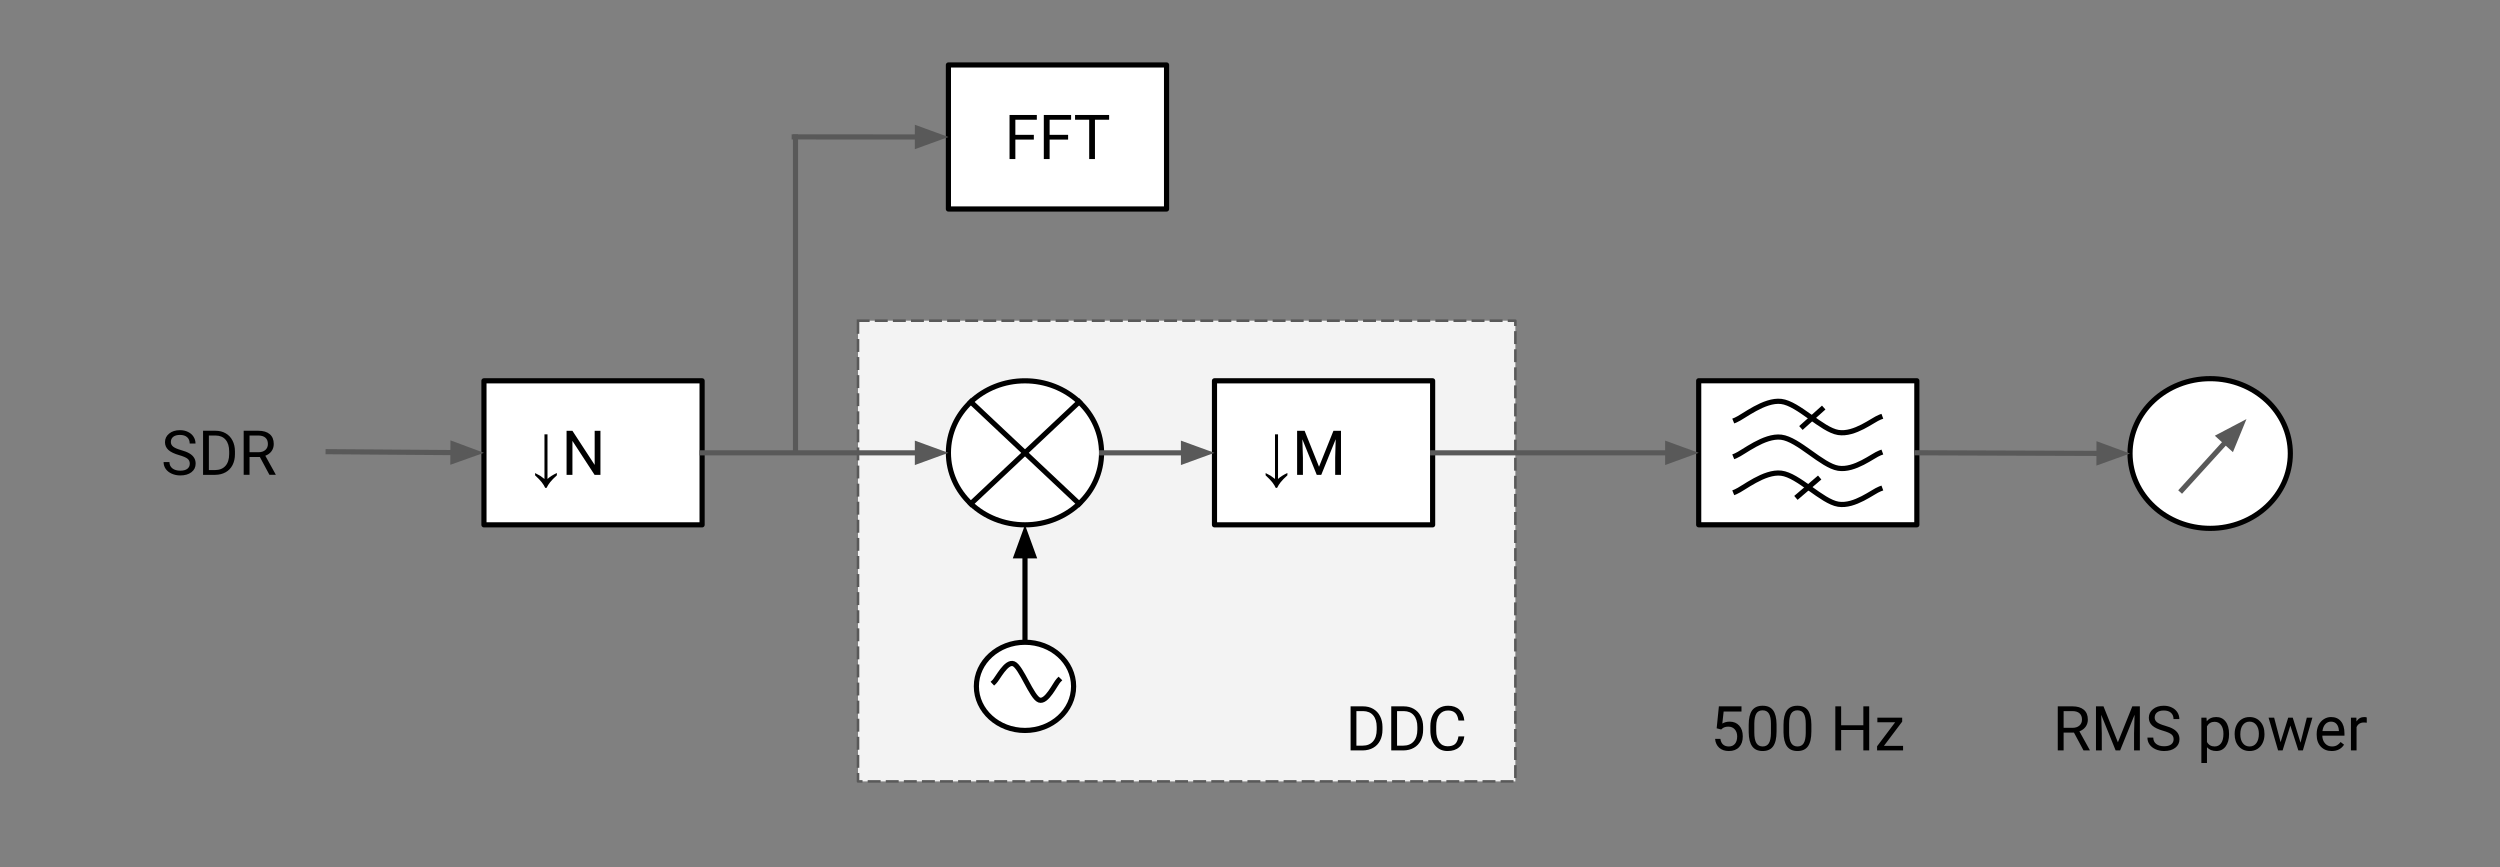 <svg version="1.1" viewBox="0.0 0.0 967.724 335.627" fill="none" stroke="none" stroke-linecap="square" stroke-miterlimit="10" xmlns:xlink="http://www.w3.org/1999/xlink" xmlns="http://www.w3.org/2000/svg"><rect x="0.0" y="0.0" width="967.724" height="335.627" fill="#808080" stroke="none"/><clipPath id="p.0"><path d="m0 0l967.724 0l0 335.627l-967.724 0l0 -335.627z" clip-rule="nonzero"/></clipPath><g clip-path="url(#p.0)"><path fill="#000000" fill-opacity="0.0" d="m0 0l967.724 0l0 335.627l-967.724 0z" fill-rule="evenodd"/><path fill="#f3f3f3" d="m332.127 124.144l254.457 0l0 178.331l-254.457 0z" fill-rule="evenodd"/><path stroke="#595959" stroke-width="1.0" stroke-linejoin="round" stroke-linecap="butt" stroke-dasharray="4.0,3.0" d="m332.127 124.144l254.457 0l0 178.331l-254.457 0z" fill-rule="evenodd"/><path fill="#ffffff" d="m657.548 147.391l84.441 0l0 55.748l-84.441 0z" fill-rule="evenodd"/><path stroke="#000000" stroke-width="2.0" stroke-linejoin="round" stroke-linecap="butt" d="m657.548 147.391l84.441 0l0 55.748l-84.441 0z" fill-rule="evenodd"/><path fill="#000000" fill-opacity="0.0" d="m671.848 162.603c2.943 -1.202 11.038 -8.01 17.66 -7.21c6.622 0.8 15.708 10.998 22.073 12.012c6.366 1.014 13.434 -4.938 16.121 -5.926" fill-rule="evenodd"/><path stroke="#000000" stroke-width="2.0" stroke-linejoin="round" stroke-linecap="butt" d="m671.848 162.603c2.943 -1.202 11.038 -8.01 17.66 -7.21c6.622 0.8 15.708 10.998 22.073 12.012c6.366 1.014 13.434 -4.938 16.121 -5.926" fill-rule="evenodd"/><path fill="#000000" fill-opacity="0.0" d="m671.848 176.446c2.943 -1.202 11.038 -8.01 17.66 -7.21c6.622 0.8 15.708 10.998 22.073 12.012c6.366 1.014 13.434 -4.938 16.121 -5.926" fill-rule="evenodd"/><path stroke="#000000" stroke-width="2.0" stroke-linejoin="round" stroke-linecap="butt" d="m671.848 176.446c2.943 -1.202 11.038 -8.01 17.66 -7.21c6.622 0.8 15.708 10.998 22.073 12.012c6.366 1.014 13.434 -4.938 16.121 -5.926" fill-rule="evenodd"/><path fill="#000000" fill-opacity="0.0" d="m671.848 190.372c2.943 -1.202 11.038 -8.01 17.66 -7.21c6.622 0.8 15.708 10.998 22.073 12.012c6.366 1.014 13.434 -4.938 16.121 -5.926" fill-rule="evenodd"/><path stroke="#000000" stroke-width="2.0" stroke-linejoin="round" stroke-linecap="butt" d="m671.848 190.372c2.943 -1.202 11.038 -8.01 17.66 -7.21c6.622 0.8 15.708 10.998 22.073 12.012c6.366 1.014 13.434 -4.938 16.121 -5.926" fill-rule="evenodd"/><path fill="#000000" fill-opacity="0.0" d="m697.856 165.006l7.339 -6.583" fill-rule="evenodd"/><path stroke="#000000" stroke-width="2.0" stroke-linejoin="round" stroke-linecap="butt" d="m697.856 165.006l7.339 -6.583" fill-rule="evenodd"/><path fill="#000000" fill-opacity="0.0" d="m695.936 192.078l7.685 -6.583" fill-rule="evenodd"/><path stroke="#000000" stroke-width="2.0" stroke-linejoin="round" stroke-linecap="butt" d="m695.936 192.078l7.685 -6.583" fill-rule="evenodd"/><path fill="#ffffff" d="m367.121 175.283l0 0c0 -15.395 13.27 -27.874 29.64 -27.874l0 0c7.861 0 15.4 2.937 20.959 8.164c5.559 5.227 8.681 12.317 8.681 19.71l0 0c0 15.395 -13.27 27.874 -29.64 27.874l0 0c-16.37 0 -29.64 -12.48 -29.64 -27.874z" fill-rule="evenodd"/><path stroke="#000000" stroke-width="2.0" stroke-linejoin="round" stroke-linecap="butt" d="m367.121 175.283l0 0c0 -15.395 13.27 -27.874 29.64 -27.874l0 0c7.861 0 15.4 2.937 20.959 8.164c5.559 5.227 8.681 12.317 8.681 19.71l0 0c0 15.395 -13.27 27.874 -29.64 27.874l0 0c-16.37 0 -29.64 -12.48 -29.64 -27.874z" fill-rule="evenodd"/><path fill="#000000" fill-opacity="0.0" d="m375.803 194.994l41.911 -39.424" fill-rule="evenodd"/><path stroke="#000000" stroke-width="2.0" stroke-linejoin="round" stroke-linecap="butt" d="m375.803 194.994l41.911 -39.424" fill-rule="evenodd"/><path fill="#000000" fill-opacity="0.0" d="m375.803 155.573l41.911 39.424" fill-rule="evenodd"/><path stroke="#000000" stroke-width="2.0" stroke-linejoin="round" stroke-linecap="butt" d="m375.803 155.573l41.911 39.424" fill-rule="evenodd"/><path fill="#000000" fill-opacity="0.0" d="m396.762 248.609l0 -45.449" fill-rule="evenodd"/><path stroke="#000000" stroke-width="2.0" stroke-linejoin="round" stroke-linecap="butt" d="m396.762 248.609l0 -33.449" fill-rule="evenodd"/><path fill="#000000" stroke="#000000" stroke-width="2.0" stroke-linecap="butt" d="m400.066 215.16l-3.303 -9.076l-3.303 9.076z" fill-rule="evenodd"/><path fill="#000000" fill-opacity="0.0" d="m384.857 264.706c1.349 -0.788 5.368 -5.276 8.095 -4.728c2.727 0.549 5.648 7.368 8.266 8.019c2.618 0.651 6.199 -3.428 7.439 -4.113" fill-rule="evenodd"/><path stroke="#000000" stroke-width="2.0" stroke-linejoin="round" stroke-linecap="butt" d="m384.857 264.706c1.349 -0.788 5.368 -5.276 8.095 -4.728c2.727 0.549 5.648 7.368 8.266 8.019c2.618 0.651 6.199 -3.428 7.439 -4.113" fill-rule="evenodd"/><path fill="#ffffff" d="m377.944 265.68l0 0c0 -9.428 8.426 -17.071 18.819 -17.071l0 0c10.393 0 18.819 7.643 18.819 17.071l0 0c0 9.428 -8.426 17.071 -18.819 17.071l0 0c-10.393 0 -18.819 -7.643 -18.819 -17.071z" fill-rule="evenodd"/><path stroke="#000000" stroke-width="2.0" stroke-linejoin="round" stroke-linecap="butt" d="m377.944 265.68l0 0c0 -9.428 8.426 -17.071 18.819 -17.071l0 0c10.393 0 18.819 7.643 18.819 17.071l0 0c0 9.428 -8.426 17.071 -18.819 17.071l0 0c-10.393 0 -18.819 -7.643 -18.819 -17.071z" fill-rule="evenodd"/><path fill="#000000" fill-opacity="0.0" d="m384.857 263.962c1.254 -1.169 4.622 -8.183 7.523 -7.014c2.901 1.169 6.98 12.961 9.881 14.028c2.901 1.067 6.269 -6.357 7.523 -7.628" fill-rule="evenodd"/><path stroke="#000000" stroke-width="2.0" stroke-linejoin="round" stroke-linecap="butt" d="m384.857 263.962c1.254 -1.169 4.622 -8.183 7.523 -7.014c2.901 1.169 6.98 12.961 9.881 14.028c2.901 1.067 6.269 -6.357 7.523 -7.628" fill-rule="evenodd"/><path fill="#ffffff" d="m187.333 147.408l84.441 0l0 55.748l-84.441 0z" fill-rule="evenodd"/><path stroke="#000000" stroke-width="2.0" stroke-linejoin="round" stroke-linecap="butt" d="m187.333 147.408l84.441 0l0 55.748l-84.441 0z" fill-rule="evenodd"/><path fill="#000000" d="m207.13 184.009l0 -0.891q1.391 0.688 1.938 1.031q0.562 0.359 1.688 1.25l0 -17.266l1.172 0l0 17.266q1.266 -1.203 3.625 -2.312l0 0.906q-1.688 1.516 -2.562 2.609q-0.875 1.094 -1.422 2.25l-0.531 0q-0.438 -1.016 -1.328 -2.156q-0.875 -1.125 -2.578 -2.688z" fill-rule="nonzero"/><path fill="#000000" d="m232.426 183.822l-2.266 0l-8.578 -13.156l0 13.156l-2.266 0l0 -17.062l2.266 0l8.609 13.203l0 -13.203l2.234 0l0 17.062z" fill-rule="nonzero"/><path fill="#ffffff" d="m470.115 147.407l84.441 0l0 55.748l-84.441 0z" fill-rule="evenodd"/><path stroke="#000000" stroke-width="2.0" stroke-linejoin="round" stroke-linecap="butt" d="m470.115 147.407l84.441 0l0 55.748l-84.441 0z" fill-rule="evenodd"/><path fill="#000000" d="m489.912 184.008l0 -0.891q1.391 0.688 1.938 1.031q0.562 0.359 1.688 1.25l0 -17.266l1.172 0l0 17.266q1.266 -1.203 3.625 -2.312l0 0.906q-1.688 1.516 -2.562 2.609q-0.875 1.094 -1.422 2.25l-0.531 0q-0.438 -1.016 -1.328 -2.156q-0.875 -1.125 -2.578 -2.688z" fill-rule="nonzero"/><path fill="#000000" d="m505.005 166.758l5.578 13.922l5.578 -13.922l2.922 0l0 17.062l-2.25 0l0 -6.641l0.203 -7.172l-5.594 13.812l-1.734 0l-5.578 -13.781l0.219 7.141l0 6.641l-2.25 0l0 -17.062l2.906 0z" fill-rule="nonzero"/><path fill="#ffffff" d="m824.514 175.548l0 0c0 -16.003 13.89 -28.976 31.024 -28.976l0 0c17.134 0 31.024 12.973 31.024 28.976l0 0c0 16.003 -13.89 28.976 -31.024 28.976l0 0c-17.134 0 -31.024 -12.973 -31.024 -28.976z" fill-rule="evenodd"/><path stroke="#000000" stroke-width="2.0" stroke-linejoin="round" stroke-linecap="butt" d="m824.514 175.548l0 0c0 -16.003 13.89 -28.976 31.024 -28.976l0 0c17.134 0 31.024 12.973 31.024 28.976l0 0c0 16.003 -13.89 28.976 -31.024 28.976l0 0c-17.134 0 -31.024 -12.973 -31.024 -28.976z" fill-rule="evenodd"/><path fill="#000000" fill-opacity="0.0" d="m844.575 189.722l25.008 -27.496" fill-rule="evenodd"/><path stroke="#595959" stroke-width="2.0" stroke-linejoin="round" stroke-linecap="butt" d="m844.575 189.722l16.934 -18.619" fill-rule="evenodd"/><path fill="#595959" stroke="#595959" stroke-width="2.0" stroke-linecap="butt" d="m863.952 173.326l3.663 -8.937l-8.551 4.492z" fill-rule="evenodd"/><path fill="#000000" fill-opacity="0.0" d="m426.402 175.283l43.717 0" fill-rule="evenodd"/><path stroke="#595959" stroke-width="2.0" stroke-linejoin="round" stroke-linecap="butt" d="m426.402 175.283l31.717 0" fill-rule="evenodd"/><path fill="#595959" stroke="#595959" stroke-width="2.0" stroke-linecap="butt" d="m458.118 178.587l9.076 -3.303l-9.076 -3.303z" fill-rule="evenodd"/><path fill="#000000" fill-opacity="0.0" d="m554.556 175.281l102.992 0" fill-rule="evenodd"/><path stroke="#595959" stroke-width="2.0" stroke-linejoin="round" stroke-linecap="butt" d="m554.556 175.281l90.992 0" fill-rule="evenodd"/><path fill="#595959" stroke="#595959" stroke-width="2.0" stroke-linecap="butt" d="m645.548 178.584l9.076 -3.303l-9.076 -3.303z" fill-rule="evenodd"/><path fill="#000000" fill-opacity="0.0" d="m741.989 175.265l82.52 0.283" fill-rule="evenodd"/><path stroke="#595959" stroke-width="2.0" stroke-linejoin="round" stroke-linecap="butt" d="m741.989 175.265l70.52 0.242" fill-rule="evenodd"/><path fill="#595959" stroke="#595959" stroke-width="2.0" stroke-linecap="butt" d="m812.497 178.811l9.087 -3.272l-9.065 -3.335z" fill-rule="evenodd"/><path fill="#000000" fill-opacity="0.0" d="m271.783 175.283l95.339 0" fill-rule="evenodd"/><path stroke="#595959" stroke-width="2.0" stroke-linejoin="round" stroke-linecap="butt" d="m271.783 175.283l83.339 0" fill-rule="evenodd"/><path fill="#595959" stroke="#595959" stroke-width="2.0" stroke-linecap="butt" d="m355.121 178.587l9.076 -3.303l-9.076 -3.303z" fill-rule="evenodd"/><path fill="#000000" fill-opacity="0.0" d="m187.333 175.282l-60.315 -0.441" fill-rule="evenodd"/><path stroke="#595959" stroke-width="2.0" stroke-linejoin="round" stroke-linecap="butt" d="m175.333 175.194l-48.315 -0.353" fill-rule="evenodd"/><path fill="#595959" stroke="#595959" stroke-width="2.0" stroke-linecap="butt" d="m175.309 178.497l9.1 -3.237l-9.052 -3.37z" fill-rule="evenodd"/><path fill="#ffffff" d="m367.12 25.153l84.441 0l0 55.748l-84.441 0z" fill-rule="evenodd"/><path stroke="#000000" stroke-width="2.0" stroke-linejoin="round" stroke-linecap="butt" d="m367.12 25.153l84.441 0l0 55.748l-84.441 0z" fill-rule="evenodd"/><path fill="#000000" d="m400.188 54.036l-7.156 0l0 7.531l-2.25 0l0 -17.062l10.562 0l0 1.844l-8.312 0l0 5.844l7.156 0l0 1.844zm13.266 0l-7.156 0l0 7.531l-2.25 0l0 -17.062l10.562 0l0 1.844l-8.312 0l0 5.844l7.156 0l0 1.844zm15.875 -7.688l-5.484 0l0 15.219l-2.234 0l0 -15.219l-5.469 0l0 -1.844l13.188 0l0 1.844z" fill-rule="nonzero"/><path fill="#000000" fill-opacity="0.0" d="m367.12 53.027l-59.685 -0.031" fill-rule="evenodd"/><path stroke="#595959" stroke-width="2.0" stroke-linejoin="round" stroke-linecap="butt" d="m355.12 53.021l-47.685 -0.025" fill-rule="evenodd"/><path fill="#595959" stroke="#595959" stroke-width="2.0" stroke-linecap="butt" d="m355.118 56.324l9.078 -3.299l-9.074 -3.308z" fill-rule="evenodd"/><path fill="#000000" fill-opacity="0.0" d="m307.932 53.026l0 122.016" fill-rule="evenodd"/><path stroke="#595959" stroke-width="2.0" stroke-linejoin="round" stroke-linecap="butt" d="m307.932 53.026l0 122.016" fill-rule="evenodd"/><path fill="#000000" fill-opacity="0.0" d="m502.144 261.404l84.441 0l0 41.071l-84.441 0z" fill-rule="evenodd"/><path fill="#000000" d="m522.8 290.48l0 -17.062l4.812 0q2.234 0 3.938 0.984q1.719 0.984 2.641 2.797q0.938 1.812 0.953 4.172l0 1.094q0 2.406 -0.938 4.234q-0.938 1.812 -2.672 2.781q-1.719 0.969 -4.016 1.0l-4.719 0zm2.25 -15.219l0 13.375l2.359 0q2.609 0 4.047 -1.609q1.453 -1.625 1.453 -4.609l0 -1.0q0 -2.906 -1.375 -4.516q-1.359 -1.609 -3.859 -1.641l-2.625 0zm13.488 15.219l0 -17.062l4.812 0q2.234 0 3.938 0.984q1.719 0.984 2.641 2.797q0.938 1.812 0.953 4.172l0 1.094q0 2.406 -0.938 4.234q-0.938 1.812 -2.672 2.781q-1.719 0.969 -4.016 1.0l-4.719 0zm2.25 -15.219l0 13.375l2.359 0q2.609 0 4.047 -1.609q1.453 -1.625 1.453 -4.609l0 -1.0q0 -2.906 -1.375 -4.516q-1.359 -1.609 -3.859 -1.641l-2.625 0zm26.035 9.797q-0.312 2.719 -2.0 4.188q-1.672 1.469 -4.469 1.469q-3.016 0 -4.844 -2.172q-1.828 -2.172 -1.828 -5.797l0 -1.641q0 -2.375 0.844 -4.172q0.859 -1.812 2.422 -2.781q1.562 -0.969 3.609 -0.969q2.719 0 4.359 1.516q1.641 1.516 1.906 4.203l-2.266 0q-0.281 -2.047 -1.266 -2.953q-0.984 -0.922 -2.734 -0.922q-2.156 0 -3.391 1.594q-1.219 1.594 -1.219 4.547l0 1.641q0 2.781 1.156 4.422q1.172 1.641 3.25 1.641q1.875 0 2.875 -0.844q1.0 -0.859 1.328 -2.969l2.266 0z" fill-rule="nonzero"/><path fill="#000000" fill-opacity="0.0" d="m641.659 261.404l116.22 0l0 41.071l-116.22 0z" fill-rule="evenodd"/><path fill="#000000" d="m664.503 281.917l0.859 -8.5l8.75 0l0 2.0l-6.906 0l-0.516 4.656q1.25 -0.734 2.844 -0.734q2.328 0 3.703 1.547q1.375 1.531 1.375 4.156q0 2.641 -1.422 4.156q-1.422 1.516 -3.984 1.516q-2.266 0 -3.703 -1.25q-1.422 -1.266 -1.609 -3.469l2.047 0q0.203 1.453 1.047 2.203q0.844 0.75 2.219 0.75q1.516 0 2.375 -1.031q0.859 -1.031 0.859 -2.859q0 -1.703 -0.938 -2.734q-0.922 -1.047 -2.469 -1.047q-1.422 0 -2.234 0.625l-0.562 0.469l-1.734 -0.453zm23.18 1.281q0 3.812 -1.312 5.672q-1.297 1.844 -4.062 1.844q-2.734 0 -4.047 -1.812q-1.312 -1.812 -1.359 -5.406l0 -2.891q0 -3.766 1.297 -5.594q1.312 -1.828 4.094 -1.828q2.75 0 4.047 1.766q1.297 1.766 1.344 5.438l0 2.812zm-2.172 -2.969q0 -2.75 -0.781 -4.0q-0.766 -1.266 -2.438 -1.266q-1.672 0 -2.438 1.25q-0.75 1.25 -0.781 3.859l0 3.469q0 2.766 0.797 4.094q0.812 1.312 2.438 1.312q1.609 0 2.391 -1.234q0.781 -1.25 0.812 -3.922l0 -3.562zm15.648 2.969q0 3.812 -1.312 5.672q-1.297 1.844 -4.062 1.844q-2.734 0 -4.047 -1.812q-1.312 -1.812 -1.359 -5.406l0 -2.891q0 -3.766 1.297 -5.594q1.312 -1.828 4.094 -1.828q2.75 0 4.047 1.766q1.297 1.766 1.344 5.438l0 2.812zm-2.172 -2.969q0 -2.75 -0.781 -4.0q-0.766 -1.266 -2.438 -1.266q-1.672 0 -2.438 1.25q-0.75 1.25 -0.781 3.859l0 3.469q0 2.766 0.797 4.094q0.812 1.312 2.438 1.312q1.609 0 2.391 -1.234q0.781 -1.25 0.812 -3.922l0 -3.562zm24.559 10.25l-2.266 0l0 -7.891l-8.594 0l0 7.891l-2.25 0l0 -17.062l2.25 0l0 7.328l8.594 0l0 -7.328l2.266 0l0 17.062zm5.703 -1.766l7.406 0l0 1.766l-10.062 0l0 -1.594l7.0 -9.297l-6.891 0l0 -1.797l9.609 0l0 1.547l-7.062 9.375z" fill-rule="nonzero"/><path fill="#000000" fill-opacity="0.0" d="m782.31 251.877l146.457 0l0 60.126l-146.457 0z" fill-rule="evenodd"/><path fill="#000000" d="m802.806 283.573l-4.0 0l0 6.906l-2.266 0l0 -17.062l5.656 0q2.875 0 4.422 1.312q1.562 1.312 1.562 3.812q0 1.594 -0.859 2.781q-0.859 1.188 -2.406 1.766l4.016 7.25l0 0.141l-2.422 0l-3.703 -6.906zm-4.0 -1.844l3.453 0q1.672 0 2.656 -0.859q1.0 -0.875 1.0 -2.328q0 -1.578 -0.953 -2.422q-0.938 -0.844 -2.719 -0.859l-3.438 0l0 6.469zm15.434 -8.312l5.578 13.922l5.578 -13.922l2.922 0l0 17.062l-2.25 0l0 -6.641l0.203 -7.172l-5.594 13.812l-1.734 0l-5.578 -13.781l0.219 7.141l0 6.641l-2.25 0l0 -17.062l2.906 0zm23.078 9.453q-2.906 -0.828 -4.219 -2.031q-1.312 -1.219 -1.312 -3.0q0 -2.016 1.609 -3.328q1.609 -1.328 4.188 -1.328q1.75 0 3.125 0.688q1.391 0.672 2.141 1.875q0.75 1.188 0.75 2.609l-2.25 0q0 -1.547 -0.984 -2.438q-0.984 -0.891 -2.781 -0.891q-1.672 0 -2.609 0.734q-0.922 0.734 -0.922 2.031q0 1.047 0.875 1.766q0.891 0.719 3.016 1.328q2.141 0.594 3.328 1.312q1.203 0.719 1.781 1.688q0.594 0.953 0.594 2.25q0 2.078 -1.625 3.328q-1.609 1.25 -4.328 1.25q-1.75 0 -3.281 -0.672q-1.516 -0.672 -2.344 -1.844q-0.828 -1.172 -0.828 -2.672l2.266 0q0 1.547 1.141 2.453q1.141 0.891 3.047 0.891q1.781 0 2.734 -0.719q0.953 -0.734 0.953 -1.984q0 -1.25 -0.891 -1.938q-0.875 -0.688 -3.172 -1.359zm25.523 1.406q0 2.891 -1.328 4.672q-1.328 1.766 -3.594 1.766q-2.297 0 -3.625 -1.469l0 6.109l-2.172 0l0 -17.562l1.984 0l0.109 1.406q1.312 -1.641 3.672 -1.641q2.281 0 3.609 1.734q1.344 1.719 1.344 4.781l0 0.203zm-2.172 -0.25q0 -2.141 -0.922 -3.375q-0.906 -1.25 -2.5 -1.25q-1.969 0 -2.953 1.75l0 6.062q0.969 1.734 2.969 1.734q1.562 0 2.484 -1.234q0.922 -1.25 0.922 -3.688zm4.34 0q0 -1.875 0.734 -3.359q0.734 -1.484 2.031 -2.297q1.312 -0.812 3.0 -0.812q2.578 0 4.172 1.797q1.609 1.797 1.609 4.766l0 0.156q0 1.859 -0.719 3.328q-0.703 1.469 -2.016 2.297q-1.312 0.812 -3.031 0.812q-2.578 0 -4.188 -1.797q-1.594 -1.797 -1.594 -4.75l0 -0.141zm2.188 0.25q0 2.109 0.969 3.391q0.984 1.281 2.625 1.281q1.656 0 2.625 -1.297q0.969 -1.297 0.969 -3.625q0 -2.094 -0.984 -3.391q-0.984 -1.297 -2.625 -1.297q-1.609 0 -2.594 1.281q-0.984 1.281 -0.984 3.656zm23.312 3.219l2.438 -9.703l2.156 0l-3.688 12.688l-1.75 0l-3.094 -9.609l-3.0 9.609l-1.75 0l-3.688 -12.688l2.156 0l2.5 9.5l2.953 -9.5l1.75 0l3.016 9.703zm12.066 3.219q-2.578 0 -4.203 -1.688q-1.609 -1.703 -1.609 -4.531l0 -0.406q0 -1.891 0.719 -3.359q0.719 -1.484 2.016 -2.328q1.297 -0.844 2.812 -0.844q2.469 0 3.828 1.641q1.375 1.625 1.375 4.656l0 0.906l-8.578 0q0.047 1.875 1.094 3.031q1.047 1.156 2.656 1.156q1.156 0 1.953 -0.469q0.797 -0.469 1.391 -1.25l1.328 1.031q-1.594 2.453 -4.781 2.453zm-0.266 -11.375q-1.312 0 -2.203 0.969q-0.891 0.953 -1.109 2.672l6.359 0l0 -0.172q-0.094 -1.641 -0.891 -2.547q-0.797 -0.922 -2.156 -0.922zm13.84 0.406q-0.484 -0.078 -1.062 -0.078q-2.125 0 -2.891 1.812l0 9.0l-2.172 0l0 -12.688l2.109 0l0.031 1.469q1.078 -1.703 3.031 -1.703q0.625 0 0.953 0.172l0 2.016z" fill-rule="nonzero"/><path fill="#000000" fill-opacity="0.0" d="m42.538 154.73l84.441 0l0 41.071l-84.441 0z" fill-rule="evenodd"/><path fill="#000000" d="m69.397 176.196q-2.906 -0.828 -4.219 -2.031q-1.312 -1.219 -1.312 -3.0q0 -2.016 1.609 -3.328q1.609 -1.328 4.188 -1.328q1.75 0 3.125 0.688q1.391 0.672 2.141 1.875q0.75 1.188 0.75 2.609l-2.25 0q0 -1.547 -0.984 -2.438q-0.984 -0.891 -2.781 -0.891q-1.672 0 -2.609 0.734q-0.922 0.734 -0.922 2.031q0 1.047 0.875 1.766q0.891 0.719 3.016 1.328q2.141 0.594 3.328 1.312q1.203 0.719 1.781 1.688q0.594 0.953 0.594 2.25q0 2.078 -1.625 3.328q-1.609 1.25 -4.328 1.25q-1.75 0 -3.281 -0.672q-1.516 -0.672 -2.344 -1.844q-0.828 -1.172 -0.828 -2.672l2.266 0q0 1.547 1.141 2.453q1.141 0.891 3.047 0.891q1.781 0 2.734 -0.719q0.953 -0.734 0.953 -1.984q0 -1.25 -0.891 -1.938q-0.875 -0.688 -3.172 -1.359zm9.207 7.609l0 -17.062l4.812 0q2.234 0 3.938 0.984q1.719 0.984 2.641 2.797q0.938 1.812 0.953 4.172l0 1.094q0 2.406 -0.938 4.234q-0.938 1.812 -2.672 2.781q-1.719 0.969 -4.016 1.0l-4.719 0zm2.25 -15.219l0 13.375l2.359 0q2.609 0 4.047 -1.609q1.453 -1.625 1.453 -4.609l0 -1.0q0 -2.906 -1.375 -4.516q-1.359 -1.609 -3.859 -1.641l-2.625 0zm19.738 8.312l-4.0 0l0 6.906l-2.266 0l0 -17.062l5.656 0q2.875 0 4.422 1.312q1.562 1.312 1.562 3.812q0 1.594 -0.859 2.781q-0.859 1.188 -2.406 1.766l4.016 7.25l0 0.141l-2.422 0l-3.703 -6.906zm-4.0 -1.844l3.453 0q1.672 0 2.656 -0.859q1.0 -0.875 1.0 -2.328q0 -1.578 -0.953 -2.422q-0.938 -0.844 -2.719 -0.859l-3.438 0l0 6.469z" fill-rule="nonzero"/></g></svg>
